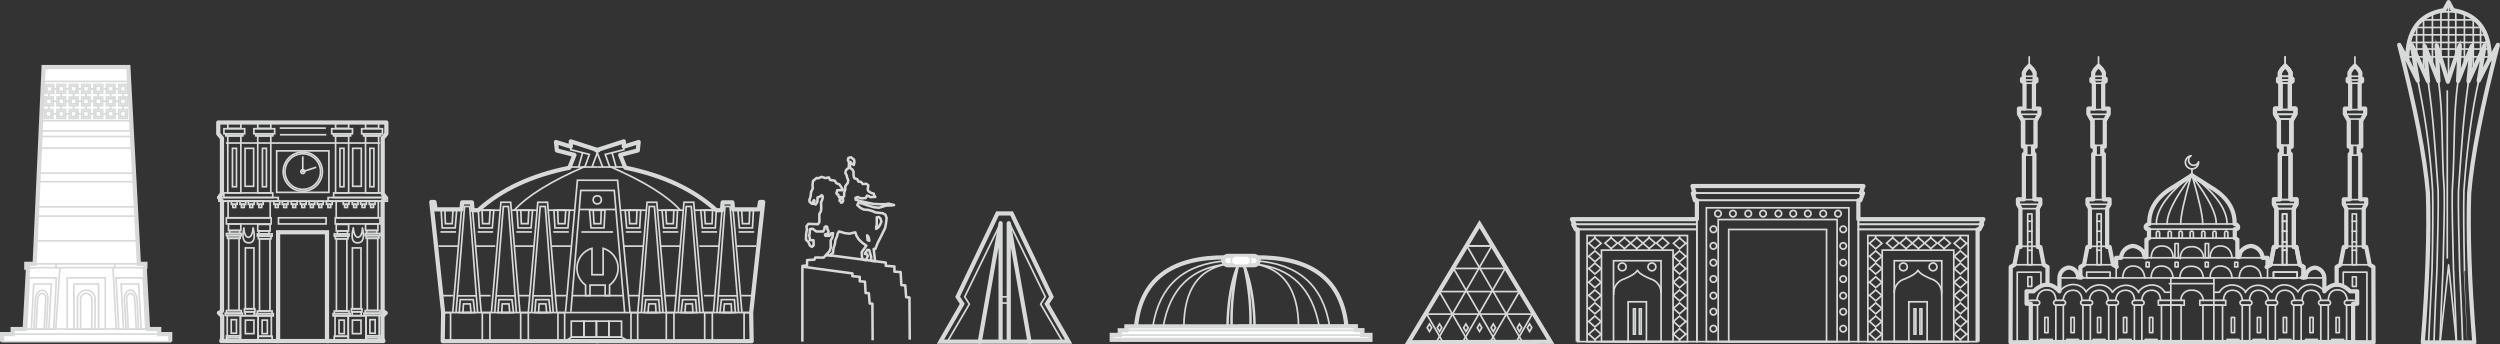 <svg xmlns="http://www.w3.org/2000/svg" viewBox="0 0 843.56 116.23"><rect x="0" y="0" width="843.56" height="116.23" fill="#333333" stroke="none"/><defs><style>.cls-1,.cls-12,.cls-13,.cls-2,.cls-3,.cls-4,.cls-5,.cls-6,.cls-7,.cls-8,.cls-9{fill:none;}.cls-1,.cls-10,.cls-11,.cls-12,.cls-13,.cls-14,.cls-2,.cls-3,.cls-4,.cls-5,.cls-6,.cls-7,.cls-8,.cls-9{stroke:#d8d9d9;}.cls-1,.cls-2,.cls-3,.cls-4{stroke-linecap:round;}.cls-1,.cls-12,.cls-2,.cls-3,.cls-4,.cls-9{stroke-linejoin:round;}.cls-1,.cls-14,.cls-4,.cls-6,.cls-8,.cls-9{stroke-width:1.42px;}.cls-1,.cls-10,.cls-12,.cls-13,.cls-3,.cls-5,.cls-6,.cls-9{fill-rule:evenodd;}.cls-10,.cls-11,.cls-2,.cls-3,.cls-5,.cls-7{stroke-width:0.57px;}.cls-10,.cls-11,.cls-13,.cls-14,.cls-5,.cls-6,.cls-7,.cls-8{stroke-miterlimit:22.93;}.cls-10,.cls-11,.cls-14{fill:#fff;}.cls-12,.cls-13{stroke-width:0.85px;}</style></defs><g id="Шар_2" data-name="Шар 2"><g id="buildings"><path class="cls-1" d="M794.61,22.18l1.17,1.22.65,1.1v2.1h.6v.82l-.83.47v8.75h1.87v1.81l-1.33,2.3v8.72h-.85V52h.52V67.24h2v1.65l-.83,1.45v13h.84l1.17,6,1.25.72.07,25.46-12.47-.11m0-19.34v-6l1.25-.72,1.16-6h.85v-13l-.84-1.45V67.24h2V52h.52V49.47h-.85V40.75l-1.32-2.3V36.64H793V27.89l-.83-.47V26.6h.6V24.5l.66-1.1,1.17-1.22"/><rect class="cls-2" x="791.65" y="70.41" width="5.9" height="12.71"/><polyline class="cls-3" points="790.66 96.59 790.66 91.83 798.66 91.83 798.66 115.42"/><line class="cls-2" x1="799.56" y1="89.34" x2="788.99" y2="89.34"/><rect class="cls-2" x="793.7" y="72.18" width="1.42" height="17.16"/><line class="cls-2" x1="795.12" y1="74.66" x2="793.7" y2="74.66"/><line class="cls-2" x1="795.12" y1="78.02" x2="793.7" y2="78.02"/><line class="cls-2" x1="795.12" y1="81.63" x2="793.7" y2="81.63"/><line class="cls-2" x1="795.12" y1="84.43" x2="793.7" y2="84.43"/><line class="cls-2" x1="798.47" y1="68.94" x2="790.52" y2="68.94"/><rect class="cls-2" x="792.77" y="52.36" width="3.43" height="15"/><rect class="cls-2" x="792.77" y="40.17" width="3.43" height="8.89"/><rect class="cls-2" x="792.77" y="28.06" width="3.43" height="8.92"/><line class="cls-2" x1="797.72" y1="38.57" x2="791.38" y2="38.57"/><line class="cls-2" x1="796.73" y1="26.99" x2="792.41" y2="26.99"/><line class="cls-2" x1="795.95" y1="25.75" x2="793.05" y2="25.75"/><line class="cls-2" x1="794.61" y1="22.18" x2="794.61" y2="19.2"/><rect class="cls-2" x="793.76" y="93.43" width="1.31" height="3.22"/><path class="cls-1" d="M739.58,59.14l6.3,4Q754.19,68,754,75.57c.77.2,1.17.56,1.2,1.06s-.5.78-1.13.71v3l.87.5v5.91h.55l.51-1.68A4.65,4.65,0,0,1,759.62,83a4.39,4.39,0,0,1,3.86,4h1.63v2.69m11.65,3.93H778a3.25,3.25,0,0,1,3.29-3.29,3.55,3.55,0,0,1,3,3.47V98.3q4.05-4.47,8.71,0h2.37v4.18H794v12.93"/><path class="cls-1" d="M739.58,59.14l-6.3,4Q725,68,725.21,75.57c-.77.2-1.18.56-1.21,1.06a.91.91,0,0,0,1.13.71v3l-.86.5v5.91h-.55l-.52-1.68A4.65,4.65,0,0,0,719.54,83a4.4,4.4,0,0,0-3.86,4h-1.63v2.69M702.4,93.59h-1.2a3.26,3.26,0,0,0-3.3-3.29,3.53,3.53,0,0,0-3,3.47V98.3q-4.05-4.47-8.71,0h-2.38v4.18h1.42v12.93"/><line class="cls-2" x1="763.48" y1="86.97" x2="715.84" y2="86.97"/><line class="cls-2" x1="784.31" y1="93.77" x2="694.86" y2="93.77"/><line class="cls-2" x1="747" y1="95.71" x2="731.99" y2="95.71"/><rect class="cls-2" x="732.49" y="93.77" width="14.52" height="21.65"/><line class="cls-2" x1="754.03" y1="80.35" x2="724.91" y2="80.35"/><line class="cls-2" x1="754.03" y1="77.34" x2="725.13" y2="77.34"/><line class="cls-2" x1="753.96" y1="75.57" x2="725.13" y2="75.57"/><rect class="cls-2" x="744.1" y="82.19" width="1.13" height="4.78"/><rect class="cls-2" x="733.87" y="82.19" width="1.13" height="4.78"/><path class="cls-3" d="M753.17,87c-.26-2.47-1.55-3.94-3.86-4s-3.52,1.58-3.58,4"/><path class="cls-3" d="M743.53,87a3.75,3.75,0,0,0-4.1-3.75c-2.38,0-3.72,1.58-3.79,4"/><path class="cls-3" d="M733.3,86.76C733,84.29,731.75,83,729.44,83s-3.51,1.58-3.58,4"/><path class="cls-3" d="M743.25,75.57q0-3.94-3.47-16,8.33,11.08,8,16"/><path class="cls-3" d="M739.86,59.31q11.63,9,11.61,16.26"/><path class="cls-3" d="M743.43,93.59c-.28-2.47-1.64-3.72-4.1-3.75s-3.73,1.57-3.8,4"/><rect class="cls-2" x="744.1" y="88.49" width="1.03" height="1.56"/><rect class="cls-2" x="733.92" y="88.49" width="1.03" height="1.56"/><rect class="cls-2" x="724.15" y="88.49" width="1.03" height="1.56"/><rect class="cls-2" x="754.05" y="88.49" width="1.03" height="1.56"/><line class="cls-2" x1="765.11" y1="89.66" x2="765.11" y2="93.77"/><line class="cls-2" x1="714.05" y1="89.66" x2="714.05" y2="93.77"/><path class="cls-3" d="M753.17,93.77c-.26-2.47-1.55-3.94-3.86-4s-3.52,1.58-3.58,4"/><path class="cls-3" d="M763,93.77c-.25-2.47-1.54-3.94-3.85-4s-3.52,1.58-3.58,4"/><path class="cls-3" d="M733.26,93.77c-.26-2.47-1.54-3.94-3.85-4s-3.52,1.58-3.58,4"/><path class="cls-3" d="M723.7,93.77c-.26-2.47-1.54-3.94-3.86-4s-3.51,1.58-3.57,4"/><rect class="cls-2" x="729.33" y="102.97" width="6.62" height="12.44"/><rect class="cls-2" x="743.32" y="102.97" width="6.62" height="12.44"/><rect class="cls-2" x="742.26" y="101.34" width="8.75" height="1.63"/><rect class="cls-2" x="728.27" y="101.34" width="8.75" height="1.63"/><rect class="cls-2" x="756.58" y="102.97" width="2.52" height="12.44"/><rect class="cls-2" x="755.82" y="101.34" width="4.04" height="1.63" rx="0.81"/><rect class="cls-2" x="765.24" y="102.97" width="2.52" height="12.44"/><rect class="cls-2" x="764.48" y="101.34" width="4.04" height="1.63" rx="0.81"/><rect class="cls-2" x="773.95" y="102.97" width="2.52" height="12.44"/><rect class="cls-2" x="773.19" y="101.34" width="4.04" height="1.63" rx="0.81"/><rect class="cls-2" x="783.09" y="102.97" width="2.52" height="12.44"/><rect class="cls-2" x="782.33" y="101.34" width="4.04" height="1.63" rx="0.81"/><path class="cls-3" d="M765.41,101.34c-.22-2.11-1.32-3.37-3.3-3.4s-3,1.35-3.07,3.4"/><path class="cls-3" d="M756.64,101.34c-.23-2.11-1.33-3.37-3.31-3.4s-3,1.36-3.07,3.4"/><path class="cls-3" d="M774.3,101.34c-.22-2.11-1.32-3.37-3.3-3.4s-3,1.36-3.07,3.4"/><path class="cls-3" d="M783.14,101.34c-.22-2.11-1.32-3.37-3.3-3.4s-3,1.36-3.07,3.4"/><path class="cls-3" d="M792,101.2c-.22-2.12-1.32-3.37-3.3-3.4s-3,1.35-3.07,3.4"/><rect class="cls-2" x="791.8" y="102.97" width="2.52" height="12.44"/><rect class="cls-2" x="791.04" y="101.34" width="4.04" height="1.63" rx="0.81"/><rect class="cls-2" x="770.45" y="107.11" width="1.1" height="5.13"/><rect class="cls-2" x="761.68" y="107.11" width="1.1" height="5.13"/><rect class="cls-2" x="752.9" y="107.11" width="1.1" height="5.13"/><rect class="cls-2" x="779.41" y="107.11" width="1.1" height="5.13"/><rect class="cls-2" x="788.24" y="107.11" width="1.1" height="5.13"/><rect class="cls-2" x="777.96" y="114.53" width="4" height="0.89"/><rect class="cls-2" x="768.99" y="114.53" width="4" height="0.89"/><rect class="cls-2" x="760.23" y="114.53" width="4" height="0.89"/><rect class="cls-2" x="751.45" y="114.53" width="4" height="0.89"/><rect class="cls-2" x="786.79" y="114.53" width="4" height="0.89"/><line class="cls-4" x1="788.41" y1="115.41" x2="690.91" y2="115.41"/><path class="cls-3" d="M784.31,98.3c-2.4-3.09-7-3.11-8.91.14"/><path class="cls-3" d="M775.4,98.44c-2.39-3.09-6.95-3.12-8.9.13"/><path class="cls-3" d="M766.5,98.57c-2.39-3.09-7-3.11-8.9.14"/><path class="cls-3" d="M757.75,98.47c-2.39-3.09-7-3.11-8.9.14H747"/><path class="cls-3" d="M743.43,101.34a3.59,3.59,0,0,0-3.9-3.4,3.3,3.3,0,0,0-3.61,3.4"/><path class="cls-3" d="M747.78,80.35v-1.8a.54.54,0,0,0-.55-.54h0a.54.54,0,0,0-.54.54v1.8"/><path class="cls-3" d="M751.75,80.35v-1.8a.55.55,0,0,0-.55-.54h0a.55.55,0,0,0-.55.54v1.8"/><path class="cls-3" d="M744,80.35v-1.8a.54.54,0,0,0-.54-.54h0a.54.54,0,0,0-.55.54v1.8"/><path class="cls-3" d="M740.1,80.35v-1.8a.55.55,0,0,0-.55-.54h0a.55.55,0,0,0-.55.54v1.8"/><path class="cls-3" d="M736.35,80.35v-1.8a.55.55,0,0,0-.55-.54h0a.54.54,0,0,0-.55.54v1.8"/><path class="cls-3" d="M732.66,80.35v-1.8a.54.54,0,0,0-.55-.54h0a.54.54,0,0,0-.54.54v1.8"/><path class="cls-3" d="M728.7,80.35v-1.8a.55.55,0,0,0-.55-.54h0a.55.55,0,0,0-.55.54v1.8"/><rect class="cls-2" x="720.19" y="102.97" width="2.52" height="12.44"/><rect class="cls-2" x="719.44" y="101.34" width="4.04" height="1.63" rx="0.81"/><rect class="cls-2" x="711.53" y="102.97" width="2.52" height="12.44"/><rect class="cls-2" x="710.78" y="101.34" width="4.04" height="1.63" rx="0.81"/><rect class="cls-2" x="702.82" y="102.97" width="2.52" height="12.44"/><rect class="cls-2" x="702.06" y="101.34" width="4.04" height="1.63" rx="0.81"/><rect class="cls-2" x="693.69" y="102.97" width="2.52" height="12.44"/><rect class="cls-2" x="692.93" y="101.34" width="4.04" height="1.63" rx="0.81"/><path class="cls-3" d="M713.88,101.34c.22-2.11,1.33-3.37,3.31-3.4s3,1.35,3.06,3.4"/><path class="cls-3" d="M722.66,101.34c.22-2.11,1.32-3.37,3.31-3.4s3,1.36,3.06,3.4"/><path class="cls-3" d="M705,101.34c.22-2.11,1.32-3.37,3.31-3.4s3,1.36,3.06,3.4"/><path class="cls-3" d="M696.15,101.34c.22-2.11,1.33-3.37,3.31-3.4s3,1.36,3.06,3.4"/><path class="cls-3" d="M687.32,101.2c.22-2.12,1.32-3.37,3.31-3.4s3,1.35,3.06,3.4"/><rect class="cls-2" x="684.98" y="102.97" width="2.52" height="12.44"/><rect class="cls-2" x="684.22" y="101.34" width="4.04" height="1.63" rx="0.81"/><rect class="cls-2" x="707.75" y="107.11" width="1.1" height="5.13"/><rect class="cls-2" x="716.52" y="107.11" width="1.1" height="5.13"/><rect class="cls-2" x="725.3" y="107.11" width="1.1" height="5.13"/><rect class="cls-2" x="698.79" y="107.11" width="1.1" height="5.13"/><rect class="cls-2" x="689.96" y="107.11" width="1.1" height="5.13"/><rect class="cls-2" x="697.34" y="114.53" width="4" height="0.89"/><rect class="cls-2" x="706.3" y="114.53" width="4" height="0.89"/><rect class="cls-2" x="715.07" y="114.53" width="4" height="0.89"/><rect class="cls-2" x="723.84" y="114.53" width="4" height="0.89"/><rect class="cls-2" x="688.5" y="114.53" width="4" height="0.89"/><path class="cls-3" d="M695,98.3c2.39-3.09,7-3.11,8.9.14"/><path class="cls-3" d="M703.89,98.44c2.39-3.09,7-3.12,8.9.13"/><path class="cls-3" d="M712.79,98.57c2.39-3.09,7-3.11,8.9.14"/><path class="cls-3" d="M721.54,98.47c2.39-3.09,7-3.11,8.91.14h1.84"/><path class="cls-3" d="M735.81,75.57q0-3.94,3.47-16-8.31,11.08-8,16"/><path class="cls-3" d="M739.21,59.31q-11.64,9-11.61,16.26"/><path class="cls-3" d="M739.33,52.56a2.22,2.22,0,1,0,2.52,2.2v-.14a1.74,1.74,0,0,1-3.38-.55A1.76,1.76,0,0,1,739.33,52.56Z"/><line class="cls-2" x1="739.64" y1="56.97" x2="739.58" y2="59.14"/><path class="cls-1" d="M771.07,22.18l1.17,1.22.66,1.1v2.1h.59v.82l-.83.47v8.75h1.87v1.81l-1.32,2.3v8.72h-.85V52h.52V67.24h2v1.65L774,70.34v13h.85l1.16,6,1.25.72v3.53m-12.4-3.53,1.25-.72,1.16-6h.85v-13l-.83-1.45V67.24h2V52h.53V49.47h-.85V40.75l-1.33-2.3V36.64h1.87V27.89l-.83-.47V26.6h.6V24.5l.65-1.1,1.17-1.22"/><rect class="cls-2" x="768.11" y="70.41" width="5.9" height="12.71"/><rect class="cls-2" x="767.12" y="91.82" width="8" height="1.94"/><line class="cls-2" x1="776.02" y1="89.34" x2="765.46" y2="89.34"/><rect class="cls-2" x="770.17" y="72.18" width="1.42" height="17.16"/><line class="cls-2" x1="771.58" y1="74.66" x2="770.17" y2="74.66"/><line class="cls-2" x1="771.58" y1="78.02" x2="770.17" y2="78.02"/><line class="cls-2" x1="771.58" y1="81.63" x2="770.17" y2="81.63"/><line class="cls-2" x1="771.58" y1="84.43" x2="770.17" y2="84.43"/><line class="cls-2" x1="774.93" y1="68.94" x2="766.98" y2="68.94"/><rect class="cls-2" x="769.23" y="52.36" width="3.43" height="15"/><rect class="cls-2" x="769.23" y="40.17" width="3.43" height="8.89"/><rect class="cls-2" x="769.23" y="28.06" width="3.43" height="8.92"/><line class="cls-2" x1="774.19" y1="38.57" x2="767.85" y2="38.57"/><line class="cls-2" x1="773.2" y1="26.99" x2="768.88" y2="26.99"/><line class="cls-2" x1="772.42" y1="25.75" x2="769.51" y2="25.75"/><line class="cls-2" x1="771.07" y1="22.18" x2="771.07" y2="19.2"/><path class="cls-1" d="M771.07,22.18l1.17,1.22.66,1.1v2.1h.59v.82l-.83.47v8.75h1.87v1.81l-1.32,2.3v8.72h-.85V52h.52V67.24h2v1.65L774,70.34v13h.85l1.16,6,1.25.72v3.53m-12.4-3.53,1.25-.72,1.16-6h.85v-13l-.83-1.45V67.24h2V52h.53V49.47h-.85V40.75l-1.33-2.3V36.64h1.87V27.89l-.83-.47V26.6h.6V24.5l.65-1.1,1.17-1.22"/><rect class="cls-2" x="768.11" y="70.41" width="5.9" height="12.71"/><rect class="cls-2" x="767.12" y="91.82" width="8" height="1.94"/><line class="cls-2" x1="776.02" y1="89.34" x2="765.46" y2="89.34"/><rect class="cls-2" x="770.17" y="72.18" width="1.42" height="17.16"/><line class="cls-2" x1="771.58" y1="74.66" x2="770.17" y2="74.66"/><line class="cls-2" x1="771.58" y1="78.02" x2="770.17" y2="78.02"/><line class="cls-2" x1="771.58" y1="81.63" x2="770.17" y2="81.63"/><line class="cls-2" x1="771.58" y1="84.43" x2="770.17" y2="84.43"/><line class="cls-2" x1="774.93" y1="68.94" x2="766.98" y2="68.94"/><rect class="cls-2" x="769.23" y="52.36" width="3.43" height="15"/><rect class="cls-2" x="769.23" y="40.17" width="3.43" height="8.89"/><rect class="cls-2" x="769.23" y="28.06" width="3.43" height="8.92"/><line class="cls-2" x1="774.19" y1="38.57" x2="767.85" y2="38.57"/><line class="cls-2" x1="773.2" y1="26.99" x2="768.88" y2="26.99"/><line class="cls-2" x1="772.42" y1="25.75" x2="769.51" y2="25.75"/><line class="cls-2" x1="771.07" y1="22.18" x2="771.07" y2="19.2"/><path class="cls-1" d="M708.09,22.18l-1.15,1.22-.65,1.1v2.1h-.59v.82l.82.47v8.75h-1.84v1.81l1.31,2.3v8.72h.84V52h-.52V67.24h-1.94v1.65l.82,1.45v13h-.84l-1.14,6-1.24.72v3.53m12.25-3.53L713,89.34l-1.15-6H711v-13l.82-1.45V67.24h-1.94V52h-.52V49.47h.84V40.75l1.31-2.3V36.64h-1.84V27.89l.82-.47V26.6h-.59V24.5l-.65-1.1-1.16-1.22"/><rect class="cls-2" x="705.19" y="70.41" width="5.82" height="12.71"/><rect class="cls-2" x="704.09" y="91.82" width="7.9" height="1.94"/><line class="cls-2" x1="703.21" y1="89.34" x2="713.64" y2="89.34"/><rect class="cls-2" x="707.59" y="72.18" width="1.4" height="17.16"/><line class="cls-2" x1="707.59" y1="74.66" x2="708.99" y2="74.66"/><line class="cls-2" x1="707.59" y1="78.02" x2="708.99" y2="78.02"/><line class="cls-2" x1="707.59" y1="81.63" x2="708.99" y2="81.63"/><line class="cls-2" x1="707.59" y1="84.43" x2="708.99" y2="84.43"/><line class="cls-2" x1="704.28" y1="68.94" x2="712.13" y2="68.94"/><rect class="cls-2" x="706.52" y="52.36" width="3.39" height="15"/><rect class="cls-2" x="706.52" y="40.17" width="3.39" height="8.89"/><rect class="cls-2" x="706.52" y="28.06" width="3.39" height="8.92"/><line class="cls-2" x1="705.02" y1="38.57" x2="711.28" y2="38.57"/><line class="cls-2" x1="706" y1="26.99" x2="710.26" y2="26.99"/><line class="cls-2" x1="706.77" y1="25.75" x2="709.63" y2="25.75"/><line class="cls-2" x1="708.09" y1="22.18" x2="708.09" y2="19.2"/><path class="cls-1" d="M684.71,22.18l-1.17,1.22-.65,1.1v2.1h-.6v.82l.83.47v8.75h-1.87v1.81l1.33,2.3v8.72h.85V52h-.53V67.24h-2v1.65l.83,1.45v13h-.85l-1.16,6-1.25.72-.07,25.46,12.47-.11m0-19.34v-6l-1.25-.72-1.16-6h-.85v-13l.84-1.45V67.24h-2V52H686V49.47h.85V40.75l1.32-2.3V36.64H686.3V27.89l.83-.47V26.6h-.59V24.5l-.66-1.1-1.17-1.22"/><rect class="cls-2" x="681.77" y="70.41" width="5.9" height="12.71"/><polyline class="cls-3" points="688.66 96.59 688.66 91.83 680.66 91.83 680.66 115.42"/><line class="cls-2" x1="679.76" y1="89.34" x2="690.32" y2="89.34"/><rect class="cls-2" x="684.2" y="72.18" width="1.42" height="17.16"/><line class="cls-2" x1="684.2" y1="74.66" x2="685.62" y2="74.66"/><line class="cls-2" x1="684.2" y1="78.02" x2="685.62" y2="78.02"/><line class="cls-2" x1="684.2" y1="81.63" x2="685.62" y2="81.63"/><line class="cls-2" x1="684.2" y1="84.43" x2="685.62" y2="84.43"/><line class="cls-2" x1="680.85" y1="68.94" x2="688.8" y2="68.94"/><rect class="cls-2" x="683.12" y="52.36" width="3.43" height="15"/><rect class="cls-2" x="683.12" y="40.17" width="3.43" height="8.89"/><rect class="cls-2" x="683.12" y="28.06" width="3.43" height="8.92"/><line class="cls-2" x1="681.6" y1="38.57" x2="687.93" y2="38.57"/><line class="cls-2" x1="682.59" y1="26.99" x2="686.91" y2="26.99"/><line class="cls-2" x1="683.37" y1="25.75" x2="686.27" y2="25.75"/><line class="cls-2" x1="684.71" y1="22.18" x2="684.71" y2="19.2"/><rect class="cls-2" x="684.25" y="93.43" width="1.31" height="3.22"/><polygon class="cls-5" points="503.67 82.96 499.23 75.62 494.79 83 503.67 82.96"/><polygon class="cls-6" points="523.23 115.34 475.24 115.48 499.23 75.62 523.23 115.34"/><line class="cls-7" x1="481.41" y1="105.99" x2="486.7" y2="115.15"/><line class="cls-7" x1="485.41" y1="97.92" x2="495.66" y2="115.68"/><line class="cls-7" x1="490.35" y1="90.37" x2="505.03" y2="115.8"/><line class="cls-7" x1="494.89" y1="82.83" x2="513.83" y2="115.63"/><line class="cls-7" x1="517.24" y1="105.6" x2="511.72" y2="115.16"/><line class="cls-7" x1="512.92" y1="97.94" x2="502.67" y2="115.7"/><line class="cls-7" x1="507.98" y1="90.39" x2="493.3" y2="115.82"/><line class="cls-7" x1="503.44" y1="82.86" x2="484.5" y2="115.65"/><line class="cls-7" x1="495.07" y1="82.96" x2="503.78" y2="82.96"/><line class="cls-7" x1="490.55" y1="90.58" x2="507.64" y2="90.58"/><line class="cls-7" x1="485.89" y1="98.38" x2="512.71" y2="98.38"/><polygon class="cls-5" points="511.94 110.58 512.7 109.3 513.47 110.58 512.7 111.86 511.94 110.58"/><polygon class="cls-5" points="515.35 110.58 516.11 109.3 516.87 110.58 516.11 111.86 515.35 110.58"/><polygon class="cls-5" points="498.47 110.58 499.23 109.3 500 110.58 499.23 111.86 498.47 110.58"/><polygon class="cls-5" points="503.11 110.58 503.87 109.3 504.63 110.58 503.87 111.86 503.11 110.58"/><polygon class="cls-5" points="493.86 110.58 494.62 109.3 495.39 110.58 494.62 111.86 493.86 110.58"/><polygon class="cls-5" points="481.56 110.58 482.32 109.3 483.08 110.58 482.32 111.86 481.56 110.58"/><polygon class="cls-5" points="484.96 110.58 485.73 109.3 486.49 110.58 485.73 111.86 484.96 110.58"/><line class="cls-7" x1="481.41" y1="105.99" x2="517.61" y2="105.99"/><path class="cls-5" d="M827.66,3.43q13.35,3,12.27,16.71l-3.55,7.06,2-11.93L832.93,27.4l1.13-11.87-4.65,11.81.6-12-4,12.21-3.78-12.21.59,12-4.64-11.81,1.13,11.87-5.44-12.13,2,11.93-3.55-7.06Q811.57,6.7,824.74,3.43L826.2.71Z"/><path class="cls-5" d="M815.82,27.2a251.9,251.9,0,0,1,5,37.15q.21,9-.19,26.86l-1.17,24.31"/><path class="cls-5" d="M819.24,27.07c1.81,12.25,2.4,22.53,3.45,37.28.13,6-.13,14.53-.4,26.43-.78,16.21-1,24.74-1,24.74"/><path class="cls-5" d="M822.74,27c1.81,12.26.94,22.4,2,37.15.13,6-.13,14.53-.4,26.43-.78,16.21-1,24.74-1,24.74"/><path class="cls-5" d="M836.38,27.2q-3.42,15-5,37.15-.2,9,.2,26.86,1.17,24.32,1.16,24.31"/><path class="cls-5" d="M833,27.07c-1.81,12.25-2.41,22.53-3.45,37.28-.14,6,.13,14.53.4,26.43.77,16.21,1,24.74,1,24.74"/><path class="cls-5" d="M829.46,27c-1.81,12.26-1,22.4-2,37.15-.14,6,.13,14.53.4,26.43.77,16.21,1,24.74,1,24.74"/><line class="cls-7" x1="825.77" y1="30.48" x2="825.77" y2="87.26"/><polygon class="cls-3" points="823.37 115.33 828.83 115.33 826.23 89.38 823.37 115.33"/><path class="cls-5" d="M822.55,4h7.66m9.92,15.19h-2.28m-24.39-7.44h25.77m-26.36,2.58h27m.21,2.22h-27.6m24,2.64h-2.76m-1.14,0h-2.72m-1.22,0h-5.14m-1.17,0h-2.71m-1.19,0h-2.77m-1.18,0h-2.26M815,9.27h22.3M817.1,6.71h18.42"/><path class="cls-5" d="M837,9.09v9.39M826.2.71V27.54M823.64,3.59V19.84M820.76,4.75V21.86m-3-15.42v17.3M815.42,9.06v9.72M828.64,3.63V19.87m2.91-15.09V21.9m3-15.43V23.78"/><polyline class="cls-1" points="839.93 20.14 836.38 27.2 838.37 15.27 832.93 27.4 834.06 15.53 829.41 27.34 830.01 15.33 825.97 27.54 822.19 15.33 822.78 27.34 818.14 15.53 819.27 27.4 813.83 15.27 815.82 27.2 812.27 20.14"/><path class="cls-1" d="M826.2.71l1.46,2.72q12.54,2,12.47,16.71s.9-1.68,2.72-5q-8.18,31.67-9.69,50-.69,19.65,1.73,50.41H817.51q2.41-30.75,1.72-50.41-1.51-18.34-9.68-50l2.72,5Q812.2,5.4,824.74,3.43Z"/><polygon class="cls-6" points="341.35 72.02 336.57 72.02 323.13 100.14 324.69 102.53 317.33 115.28 337.14 115.28 360.59 115.28 353.23 102.53 354.79 100.14 341.35 72.02"/><polyline class="cls-5" points="319.66 115.28 327.08 102.62 325.52 100.14 337.62 75.32"/><polyline class="cls-5" points="358.57 115.28 351.14 102.62 352.71 100.14 340.61 75.32"/><polyline class="cls-1" points="337.62 114.8 337.62 75.32 330.61 115.28"/><polyline class="cls-1" points="340.37 114.8 340.37 75.32 347.38 115.28"/><rect class="cls-7" x="337.62" y="100.16" width="2.75" height="2.1"/><rect class="cls-8" x="93.84" y="78.37" width="16.49" height="36.71"/><polyline class="cls-1" points="93.84 115.08 74.66 115.08 74.97 114.14 74.97 106.68 73.86 105.58 74.91 104.97 74.91 67.89 73.9 66.65 74.89 65.3 74.89 46.63 73.64 45.13 73.64 41.34 101.13 41.34 130.37 41.34 130.37 45.13 129.13 46.63 129.13 65.3 130.12 66.65 129.11 67.89 129.11 104.97 130.15 105.58 129.05 106.68 129.05 114.14 129.36 115.08 110.18 115.08"/><line class="cls-7" x1="74.91" y1="67.89" x2="129.11" y2="67.89"/><line class="cls-7" x1="76.24" y1="48.26" x2="128.25" y2="48.26"/><rect class="cls-7" x="93.35" y="50.91" width="17.63" height="14"/><line class="cls-7" x1="94.44" y1="45.46" x2="110.1" y2="45.46"/><line class="cls-7" x1="94.38" y1="43.23" x2="109.94" y2="43.23"/><rect class="cls-7" x="86.97" y="41.34" width="4.41" height="1.99"/><rect class="cls-7" x="85.67" y="43.44" width="7" height="1.71"/><rect class="cls-7" x="86.29" y="45.15" width="5.76" height="0.7"/><rect class="cls-7" x="86.97" y="45.85" width="4.41" height="19.24"/><rect class="cls-7" x="73.9" y="66.65" width="19.99" height="1.24"/><rect class="cls-7" x="75.53" y="65.09" width="16.49" height="1.56"/><rect class="cls-7" x="88.55" y="50.05" width="1.35" height="12.96"/><rect class="cls-7" x="82.69" y="50.05" width="2.9" height="12.81"/><rect class="cls-7" x="76.86" y="41.34" width="4.41" height="1.99"/><rect class="cls-7" x="75.56" y="43.44" width="7" height="1.71"/><rect class="cls-7" x="76.18" y="45.15" width="5.76" height="0.7"/><rect class="cls-7" x="76.86" y="45.85" width="4.41" height="19.24"/><rect class="cls-7" x="78.44" y="50.05" width="1.35" height="12.96"/><rect class="cls-7" x="92.42" y="67.89" width="1.94" height="1.06"/><rect class="cls-7" x="92.9" y="68.95" width="0.97" height="1.06"/><rect class="cls-7" x="95.24" y="67.89" width="1.94" height="1.06"/><rect class="cls-7" x="95.73" y="68.95" width="0.97" height="1.06"/><rect class="cls-7" x="98.3" y="67.89" width="1.94" height="1.06"/><rect class="cls-7" x="98.79" y="68.95" width="0.97" height="1.06"/><rect class="cls-7" x="101.36" y="67.89" width="1.94" height="1.06"/><rect class="cls-7" x="101.85" y="68.95" width="0.97" height="1.06"/><rect class="cls-7" x="104.27" y="67.89" width="1.94" height="1.06"/><rect class="cls-7" x="104.75" y="68.95" width="0.97" height="1.06"/><rect class="cls-7" x="107.09" y="67.89" width="1.94" height="1.06"/><rect class="cls-7" x="107.58" y="68.95" width="0.97" height="1.06"/><rect class="cls-7" x="110.15" y="67.89" width="1.94" height="1.06"/><rect class="cls-7" x="110.64" y="68.95" width="0.97" height="1.06"/><rect class="cls-7" x="78.07" y="67.89" width="1.94" height="1.06"/><rect class="cls-7" x="78.56" y="68.95" width="0.97" height="1.06"/><rect class="cls-7" x="80.98" y="67.89" width="1.94" height="1.06"/><rect class="cls-7" x="81.46" y="68.95" width="0.97" height="1.06"/><rect class="cls-7" x="83.8" y="67.89" width="1.94" height="1.06"/><rect class="cls-7" x="84.29" y="68.95" width="0.97" height="1.06"/><rect class="cls-7" x="86.86" y="67.89" width="1.94" height="1.06"/><rect class="cls-7" x="87.35" y="68.95" width="0.97" height="1.06"/><circle class="cls-7" cx="102.16" cy="57.91" r="6.61" transform="translate(43.85 159.84) rotate(-89.77)"/><path class="cls-5" d="M102.16,63.89a6,6,0,1,0-6-6A6,6,0,0,0,102.16,63.89Z"/><path class="cls-5" d="M102.16,58.55a.65.65,0,1,0-.64-.64A.65.65,0,0,0,102.16,58.55Z"/><polyline class="cls-5" points="102.16 52.74 102.16 57.91 106.7 56.43"/><rect class="cls-7" x="93.97" y="73.49" width="16.07" height="2.07"/><rect class="cls-7" x="82.79" y="83.65" width="2.9" height="20.53"/><rect class="cls-7" x="82.79" y="108.02" width="2.9" height="4.56"/><rect class="cls-7" x="76.78" y="113.99" width="4.2" height="1.09"/><rect class="cls-7" x="81.13" y="106.57" width="5.97" height="8.51"/><rect class="cls-7" x="86.42" y="105.84" width="5.81" height="0.73"/><rect class="cls-7" x="87.1" y="106.57" width="4.46" height="6.9"/><rect class="cls-7" x="87.1" y="113.47" width="4.72" height="1.61"/><rect class="cls-7" x="88.45" y="108.02" width="1.76" height="4.56"/><rect class="cls-7" x="86.84" y="104.94" width="4.98" height="0.91"/><rect class="cls-7" x="87.57" y="80.57" width="3.52" height="24.37"/><rect class="cls-7" x="86.84" y="78.93" width="4.98" height="0.73"/><rect class="cls-7" x="87.19" y="79.66" width="4.26" height="0.91"/><rect class="cls-7" x="76.39" y="73.49" width="15.09" height="2.07"/><rect class="cls-7" x="76.96" y="67.89" width="14.21" height="5.6"/><rect class="cls-7" x="86.97" y="75.72" width="4.17" height="2.2"/><rect class="cls-7" x="87.35" y="77.92" width="3.4" height="1.01"/><path class="cls-3" d="M84.05,81.94q2.57-.06,1.35-5.06c-.3,4.64-3.1,3.86-3.09.06C81.54,80.29,82.12,82,84.05,81.94Z"/><rect class="cls-7" x="82.47" y="104.19" width="3.55" height="1.02"/><rect class="cls-7" x="82.72" y="105.2" width="3.04" height="1.27"/><rect class="cls-7" x="76" y="105.69" width="5.8" height="0.73"/><rect class="cls-7" x="76.67" y="106.42" width="4.46" height="6.9"/><rect class="cls-7" x="76.41" y="113.31" width="4.72" height="1.61"/><rect class="cls-7" x="78.02" y="107.87" width="1.76" height="4.56"/><rect class="cls-7" x="76.41" y="104.78" width="4.98" height="0.91"/><rect class="cls-7" x="77.14" y="80.41" width="3.52" height="24.37"/><rect class="cls-7" x="76.41" y="78.78" width="4.98" height="0.73"/><rect class="cls-7" x="76.77" y="79.5" width="4.27" height="0.91"/><rect class="cls-7" x="77.09" y="75.56" width="4.17" height="2.2"/><rect class="cls-7" x="77.48" y="77.77" width="3.4" height="1.01"/><rect class="cls-7" x="113.23" y="41.34" width="4.41" height="1.99"/><rect class="cls-7" x="111.93" y="43.44" width="7" height="1.71"/><rect class="cls-7" x="112.55" y="45.15" width="5.76" height="0.7"/><rect class="cls-7" x="113.23" y="45.85" width="4.41" height="19.24"/><rect class="cls-7" x="110.71" y="66.65" width="19.99" height="1.24"/><rect class="cls-7" x="112.58" y="65.09" width="16.49" height="1.56"/><rect class="cls-7" x="114.71" y="50.05" width="1.35" height="12.96"/><rect class="cls-7" x="119.01" y="50.05" width="2.9" height="12.81"/><rect class="cls-7" x="123.34" y="41.34" width="4.41" height="1.99"/><rect class="cls-7" x="122.04" y="43.44" width="7" height="1.71"/><rect class="cls-7" x="122.67" y="45.15" width="5.76" height="0.7"/><rect class="cls-7" x="123.34" y="45.85" width="4.41" height="19.24"/><rect class="cls-7" x="124.82" y="50.05" width="1.35" height="12.96"/><rect class="cls-7" x="124.59" y="67.89" width="1.94" height="1.06"/><rect class="cls-7" x="125.07" y="68.95" width="0.97" height="1.06"/><rect class="cls-7" x="121.68" y="67.89" width="1.94" height="1.06"/><rect class="cls-7" x="122.17" y="68.95" width="0.97" height="1.06"/><rect class="cls-7" x="118.86" y="67.89" width="1.94" height="1.06"/><rect class="cls-7" x="119.34" y="68.95" width="0.97" height="1.06"/><rect class="cls-7" x="115.8" y="67.89" width="1.94" height="1.06"/><rect class="cls-7" x="116.28" y="68.95" width="0.97" height="1.06"/><rect class="cls-7" x="118.91" y="83.65" width="2.9" height="20.53"/><rect class="cls-7" x="118.91" y="108.02" width="2.9" height="4.56"/><rect class="cls-7" x="123.63" y="113.99" width="4.2" height="1.09"/><rect class="cls-7" x="117.51" y="106.57" width="5.97" height="8.51"/><rect class="cls-7" x="112.38" y="105.84" width="5.81" height="0.73"/><rect class="cls-7" x="113.05" y="106.57" width="4.46" height="6.9"/><rect class="cls-7" x="112.79" y="113.47" width="4.72" height="1.61"/><rect class="cls-7" x="114.4" y="108.02" width="1.76" height="4.56"/><rect class="cls-7" x="112.79" y="104.94" width="4.98" height="0.91"/><rect class="cls-7" x="113.52" y="80.57" width="3.52" height="24.37"/><rect class="cls-7" x="112.79" y="78.93" width="4.98" height="0.73"/><rect class="cls-7" x="113.15" y="79.66" width="4.26" height="0.91"/><rect class="cls-7" x="113.13" y="73.49" width="15.09" height="2.07"/><rect class="cls-7" x="113.44" y="67.89" width="14.21" height="5.6"/><rect class="cls-7" x="113.46" y="75.72" width="4.17" height="2.2"/><rect class="cls-7" x="113.85" y="77.92" width="3.4" height="1.01"/><path class="cls-3" d="M120.56,81.94q-2.57-.06-1.35-5.06c.3,4.64,3.09,3.86,3.08.06C123.07,80.29,122.49,82,120.56,81.94Z"/><rect class="cls-7" x="118.58" y="104.19" width="3.55" height="1.02"/><rect class="cls-7" x="118.84" y="105.2" width="3.04" height="1.27"/><rect class="cls-7" x="122.8" y="105.69" width="5.8" height="0.73"/><rect class="cls-7" x="123.48" y="106.42" width="4.46" height="6.9"/><rect class="cls-7" x="123.48" y="113.31" width="4.72" height="1.61"/><rect class="cls-7" x="124.82" y="107.87" width="1.76" height="4.56"/><rect class="cls-7" x="123.22" y="104.78" width="4.98" height="0.91"/><rect class="cls-7" x="123.94" y="80.41" width="3.52" height="24.37"/><rect class="cls-7" x="123.22" y="78.78" width="4.98" height="0.73"/><rect class="cls-7" x="123.57" y="79.5" width="4.26" height="0.91"/><rect class="cls-7" x="123.34" y="75.56" width="4.17" height="2.2"/><rect class="cls-7" x="123.73" y="77.77" width="3.4" height="1.01"/><polyline class="cls-5" points="190.82 105.21 194.83 60.81 208.38 60.81 212.57 105.3"/><line class="cls-7" x1="149.27" y1="105.47" x2="253.49" y2="105.47"/><polyline class="cls-5" points="192.63 105.21 195.97 64.27 207.27 64.27 210.76 105.3"/><line class="cls-7" x1="195.45" y1="70.69" x2="207.87" y2="70.69"/><line class="cls-7" x1="196.17" y1="78.28" x2="206.87" y2="78.28"/><line class="cls-7" x1="193.07" y1="99.76" x2="210.42" y2="99.76"/><polygon class="cls-5" points="210.95 70.93 216.18 70.93 215.84 76.9 211.45 76.9 210.95 70.93"/><polygon class="cls-5" points="212.21 70.93 214.92 70.93 214.75 75.47 212.47 75.47 212.21 70.93"/><path class="cls-5" d="M209.39,70.93h8.78m3.69,0h8.7m3.65,0H242"/><polyline class="cls-5" points="224.83 105.47 221.63 68.25 218.34 68.25 215.2 105.47"/><polyline class="cls-5" points="223.71 105.47 220.81 69.68 219.1 69.68 216.41 105.47"/><line class="cls-7" x1="216.84" y1="99.82" x2="223.29" y2="99.82"/><polygon class="cls-5" points="217.39 105.47 222.62 105.47 222.28 101.11 217.89 101.11 217.39 105.47"/><polygon class="cls-5" points="218.65 105.47 221.36 105.47 221.19 102.55 218.91 102.55 218.65 105.47"/><line class="cls-7" x1="211.17" y1="78.26" x2="216.43" y2="78.26"/><line class="cls-7" x1="210.48" y1="83.05" x2="217.09" y2="83.05"/><line class="cls-7" x1="212.04" y1="99.76" x2="215.69" y2="99.76"/><circle class="cls-7" cx="201.53" cy="67.43" r="1.38"/><polygon class="cls-5" points="223.39 70.93 228.63 70.93 228.29 76.9 223.9 76.9 223.39 70.93"/><polygon class="cls-5" points="224.65 70.93 227.37 70.93 227.19 75.47 224.91 75.47 224.65 70.93"/><polyline class="cls-5" points="237.27 105.47 234.08 68.25 230.79 68.25 227.64 105.47"/><polyline class="cls-5" points="236.15 105.47 233.25 69.68 231.55 69.68 228.85 105.47"/><line class="cls-7" x1="229.28" y1="99.82" x2="235.73" y2="99.82"/><polygon class="cls-5" points="229.83 105.47 235.07 105.47 234.73 101.11 230.34 101.11 229.83 105.47"/><polygon class="cls-5" points="231.09 105.47 233.81 105.47 233.63 102.55 231.35 102.55 231.09 105.47"/><line class="cls-7" x1="223.61" y1="78.26" x2="228.87" y2="78.26"/><line class="cls-7" x1="222.92" y1="83.05" x2="229.53" y2="83.05"/><line class="cls-7" x1="224.48" y1="99.76" x2="228.13" y2="99.76"/><polygon class="cls-5" points="236.47 70.93 241.7 70.93 241.36 76.9 236.97 76.9 236.47 70.93"/><polygon class="cls-5" points="237.72 70.93 240.44 70.93 240.27 75.47 237.99 75.47 237.72 70.93"/><polyline class="cls-5" points="250.35 105.47 247.15 68.25 243.86 68.25 240.72 105.47"/><polyline class="cls-5" points="249.22 105.47 246.33 69.68 244.62 69.68 241.93 105.47"/><line class="cls-7" x1="242.35" y1="99.82" x2="248.81" y2="99.82"/><polygon class="cls-5" points="242.91 105.47 248.14 105.47 247.8 101.11 243.41 101.11 242.91 105.47"/><polygon class="cls-5" points="244.16 105.47 246.88 105.47 246.71 102.55 244.43 102.55 244.16 105.47"/><line class="cls-7" x1="236.69" y1="78.26" x2="241.95" y2="78.26"/><line class="cls-7" x1="235.99" y1="83.05" x2="242.61" y2="83.05"/><line class="cls-7" x1="237.56" y1="99.76" x2="241.21" y2="99.76"/><polygon class="cls-5" points="249 70.93 254.23 70.93 253.9 76.9 249.5 76.9 249 70.93"/><polygon class="cls-5" points="250.26 70.93 252.97 70.93 252.8 75.47 250.52 75.47 250.26 70.93"/><line class="cls-7" x1="249.22" y1="78.26" x2="254.48" y2="78.26"/><line class="cls-7" x1="248.53" y1="83.05" x2="255.14" y2="83.05"/><line class="cls-7" x1="250.09" y1="99.76" x2="253.74" y2="99.76"/><path class="cls-1" d="M201.22,50.7l9.28-3v1.78l5-1.56-.31,2.85-5.93,1.52L211,56.58q19.11,3.86,30.67,14.35l1.94,0,.22-2.64h3.29l.22,2.36h8.7l.41-2.49h1.07l-4.06,37.35.16,9.61H201.32"/><line class="cls-7" x1="253.55" y1="104.94" x2="253.55" y2="115.28"/><polyline class="cls-5" points="210.5 49.45 210.5 50.52 204.23 52.1 205.77 56.43"/><line class="cls-7" x1="201.22" y1="50.7" x2="203.32" y2="56.32"/><line class="cls-7" x1="206.52" y1="51.53" x2="207.87" y2="56.36"/><line class="cls-7" x1="210.94" y1="56.36" x2="201.55" y2="56.36"/><path class="cls-5" d="M205.67,56.14q17.43,7.57,23.87,14.79"/><rect class="cls-7" x="212.91" y="105.47" width="2.26" height="9.6"/><rect class="cls-7" x="224.83" y="105.47" width="2.58" height="9.6"/><rect class="cls-7" x="237.78" y="105.47" width="2.58" height="9.6"/><rect class="cls-7" x="251.07" y="105.47" width="2.58" height="9.6"/><path class="cls-5" d="M199.08,96.2h5.11v3.55h1.49V96.18a7,7,0,0,0-2.17-12.38v8.9h-3.77V83.8a7,7,0,0,0-2.15,12.4v3.56h1.49Z"/><polygon class="cls-5" points="192.85 113.76 191.38 114.68 211.31 114.68 209.72 113.76 192.85 113.76"/><rect class="cls-7" x="205.46" y="108.37" width="4.26" height="5.39"/><rect class="cls-7" x="201.2" y="108.37" width="4.26" height="5.39"/><rect class="cls-7" x="197.03" y="108.37" width="4.26" height="5.39"/><rect class="cls-7" x="192.76" y="108.37" width="4.26" height="5.39"/><polygon class="cls-5" points="192.15 70.93 186.91 70.93 187.25 76.9 191.64 76.9 192.15 70.93"/><polygon class="cls-5" points="190.89 70.93 188.17 70.93 188.35 75.47 190.63 75.47 190.89 70.93"/><path class="cls-5" d="M193.71,70.93h-8.79m-3.69,0h-8.7m-3.64,0h-7.74"/><polyline class="cls-5" points="178.26 105.47 181.46 68.25 184.75 68.25 187.89 105.47"/><polyline class="cls-5" points="179.39 105.47 182.28 69.68 183.99 69.68 186.68 105.47"/><line class="cls-7" x1="186.26" y1="99.82" x2="179.81" y2="99.82"/><polygon class="cls-5" points="185.71 105.47 180.47 105.47 180.81 101.11 185.2 101.11 185.71 105.47"/><polygon class="cls-5" points="184.45 105.47 181.73 105.47 181.91 102.55 184.19 102.55 184.45 105.47"/><line class="cls-7" x1="191.93" y1="78.26" x2="186.67" y2="78.26"/><line class="cls-7" x1="192.62" y1="83.05" x2="186.01" y2="83.05"/><line class="cls-7" x1="191.05" y1="99.76" x2="187.4" y2="99.76"/><polygon class="cls-5" points="179.7 70.93 174.47 70.93 174.81 76.9 179.2 76.9 179.7 70.93"/><polygon class="cls-5" points="178.44 70.93 175.73 70.93 175.9 75.47 178.18 75.47 178.44 70.93"/><polyline class="cls-5" points="165.82 105.47 169.02 68.25 172.31 68.25 175.45 105.47"/><polyline class="cls-5" points="166.94 105.47 169.84 69.68 171.55 69.68 174.24 105.47"/><line class="cls-7" x1="173.81" y1="99.82" x2="167.36" y2="99.82"/><polygon class="cls-5" points="173.26 105.47 168.03 105.47 168.36 101.11 172.76 101.11 173.26 105.47"/><polygon class="cls-5" points="172 105.47 169.29 105.47 169.46 102.55 171.74 102.55 172 105.47"/><line class="cls-7" x1="179.48" y1="78.26" x2="174.22" y2="78.26"/><line class="cls-7" x1="180.17" y1="83.05" x2="173.56" y2="83.05"/><line class="cls-7" x1="178.61" y1="99.76" x2="174.96" y2="99.76"/><polygon class="cls-5" points="166.63 70.93 161.39 70.93 161.73 76.9 166.12 76.9 166.63 70.93"/><polygon class="cls-5" points="165.37 70.93 162.65 70.93 162.83 75.47 165.11 75.47 165.37 70.93"/><polyline class="cls-5" points="152.75 105.47 155.94 68.25 159.23 68.25 162.38 105.47"/><polyline class="cls-5" points="153.87 105.47 156.76 69.68 158.47 69.68 161.16 105.47"/><line class="cls-7" x1="160.74" y1="99.82" x2="154.29" y2="99.82"/><polygon class="cls-5" points="160.19 105.47 154.95 105.47 155.29 101.11 159.68 101.11 160.19 105.47"/><polygon class="cls-5" points="158.93 105.47 156.21 105.47 156.39 102.55 158.67 102.55 158.93 105.47"/><line class="cls-7" x1="166.41" y1="78.26" x2="161.15" y2="78.26"/><line class="cls-7" x1="167.1" y1="83.05" x2="160.49" y2="83.05"/><line class="cls-7" x1="165.53" y1="99.76" x2="161.88" y2="99.76"/><polygon class="cls-5" points="154.1 70.93 148.86 70.93 149.2 76.9 153.59 76.9 154.1 70.93"/><polygon class="cls-5" points="152.84 70.93 150.12 70.93 150.29 75.47 152.57 75.47 152.84 70.93"/><line class="cls-7" x1="153.88" y1="78.26" x2="148.62" y2="78.26"/><line class="cls-7" x1="154.57" y1="83.05" x2="147.96" y2="83.05"/><line class="cls-7" x1="153" y1="99.76" x2="149.35" y2="99.76"/><path class="cls-1" d="M201.87,50.7l-9.27-3v1.78l-5-1.56.31,2.85,5.93,1.52-1.74,4.32Q173,60.44,161.39,70.93l-1.94,0-.22-2.64h-3.29l-.21,2.36H147l-.4-2.49h-1.07l4,37.35-.15,9.61h52.32"/><polyline class="cls-5" points="192.6 49.45 192.6 50.52 198.86 52.1 197.32 56.43"/><line class="cls-7" x1="201.87" y1="50.7" x2="199.77" y2="56.32"/><line class="cls-7" x1="196.58" y1="51.53" x2="195.23" y2="56.36"/><line class="cls-7" x1="192.15" y1="56.36" x2="201.55" y2="56.36"/><path class="cls-5" d="M197.42,56.14Q180,63.72,173.55,70.93"/><rect class="cls-7" x="188.26" y="105.47" width="2.26" height="9.6"/><rect class="cls-7" x="175.69" y="105.47" width="2.58" height="9.6"/><rect class="cls-7" x="162.74" y="105.47" width="2.58" height="9.6"/><rect class="cls-7" x="149.45" y="105.47" width="2.58" height="9.6"/><polygon class="cls-5" points="198.91 70.93 204.14 70.93 203.81 76.9 199.41 76.9 198.91 70.93"/><polygon class="cls-5" points="200.17 70.93 202.88 70.93 202.71 75.47 200.43 75.47 200.17 70.93"/><line class="cls-7" x1="149.54" y1="104.94" x2="149.54" y2="115.28"/><rect class="cls-7" x="572.57" y="67.58" width="54.5" height="47.7"/><rect class="cls-7" x="575.77" y="70.12" width="48.08" height="45.16"/><rect class="cls-7" x="579.76" y="74.08" width="40.12" height="41.2"/><rect class="cls-7" x="583.31" y="77.43" width="33.01" height="37.85"/><polygon class="cls-5" points="571.89 67.58 627.74 67.58 628.63 65.17 571.2 65.17 571.89 67.58"/><polygon class="cls-5" points="571.78 65.17 627.85 65.17 628.75 62.77 571.08 62.77 571.78 65.17"/><path class="cls-5" d="M579.69,71a1.08,1.08,0,1,1-1.07,1.07A1.07,1.07,0,0,1,579.69,71Zm40.5,0a1.08,1.08,0,1,1-1.08,1.07A1.07,1.07,0,0,1,620.19,71Zm-5,0a1.08,1.08,0,1,1-1.08,1.07A1.07,1.07,0,0,1,615.18,71ZM610,71a1.08,1.08,0,1,1-1.07,1.07A1.07,1.07,0,0,1,610,71Zm-4.93,0A1.08,1.08,0,1,1,604,72.11,1.07,1.07,0,0,1,605.07,71Zm-5,0A1.08,1.08,0,1,1,599,72.11,1.07,1.07,0,0,1,600.06,71Zm-5.17,0a1.08,1.08,0,1,1-1.08,1.07A1.07,1.07,0,0,1,594.89,71Zm-5,0a1.08,1.08,0,1,1-1.08,1.07A1.07,1.07,0,0,1,589.88,71Zm-5.17,0a1.08,1.08,0,1,1-1.08,1.07A1.07,1.07,0,0,1,584.71,71Z"/><path class="cls-5" d="M620.87,110.92a1.07,1.07,0,1,1,1.07,1.08,1.07,1.07,0,0,1-1.07-1.08Zm0-33.56a1.07,1.07,0,1,1,1.07,1.08,1.07,1.07,0,0,1-1.07-1.08Zm0,5.62a1.07,1.07,0,1,1,1.07,1.07A1.07,1.07,0,0,1,620.87,83Zm0,5.65a1.07,1.07,0,1,1,1.07,1.07,1.07,1.07,0,0,1-1.07-1.07Zm0,5.53a1.07,1.07,0,1,1,1.07,1.08,1.07,1.07,0,0,1-1.07-1.08Zm0,5.62a1.07,1.07,0,1,1,1.07,1.07,1.07,1.07,0,0,1-1.07-1.07Zm0,5.41a1.07,1.07,0,1,1,1.07,1.07A1.07,1.07,0,0,1,620.87,105.19Z"/><path class="cls-5" d="M577.07,77.36a1.08,1.08,0,1,1,1.07,1.08,1.07,1.07,0,0,1-1.07-1.08Zm0,33.56a1.08,1.08,0,1,1,1.07,1.08,1.07,1.07,0,0,1-1.07-1.08Zm0-5.73a1.08,1.08,0,1,1,1.07,1.07,1.07,1.07,0,0,1-1.07-1.07Zm0-5.41a1.08,1.08,0,1,1,1.07,1.07,1.07,1.07,0,0,1-1.07-1.07Zm0-5.62a1.08,1.08,0,1,1,1.07,1.08,1.07,1.07,0,0,1-1.07-1.08Zm0-5.53a1.08,1.08,0,1,1,1.07,1.07,1.07,1.07,0,0,1-1.07-1.07Zm0-5.65a1.08,1.08,0,1,1,1.07,1.07A1.07,1.07,0,0,1,577.07,83Z"/><rect class="cls-7" x="627.06" y="77.4" width="40.22" height="37.88"/><rect class="cls-7" x="630.25" y="79.47" width="33.86" height="35.81"/><rect class="cls-7" x="635.1" y="84.4" width="24.15" height="30.87"/><rect class="cls-7" x="639.16" y="87.98" width="16.04" height="27.29"/><rect class="cls-7" x="644.09" y="101.83" width="6.17" height="13.45"/><circle class="cls-7" cx="642.24" cy="90.05" r="1.31"/><path class="cls-5" d="M652.25,91.37a1.32,1.32,0,1,0-1.31-1.32A1.32,1.32,0,0,0,652.25,91.37Z"/><path class="cls-5" d="M639.16,98.92a4.88,4.88,0,0,1,3.51-4.78c2-.86,4.17-1.9,4.51-3.11m8,7.89a5,5,0,0,0-3.5-4.78c-2-.86-4.18-1.9-4.51-3.11"/><path class="cls-5" d="M645.84,104.22h.63v8.52h-.63v-8.52Zm2,0h.63v8.52h-.63Z"/><polygon class="cls-5" points="641.09 82.04 643.17 80.21 645.25 82.04 643.17 83.87 641.09 82.04"/><polygon class="cls-5" points="645.25 82.04 647.33 80.21 649.41 82.04 647.33 83.87 645.25 82.04"/><polygon class="cls-5" points="649.41 82.04 651.5 80.21 653.58 82.04 651.5 83.87 649.41 82.04"/><polygon class="cls-5" points="636.56 82.04 638.64 80.21 640.72 82.04 638.64 83.87 636.56 82.04"/><polygon class="cls-5" points="653.91 82.04 655.99 80.21 658.08 82.04 655.99 83.87 653.91 82.04"/><polygon class="cls-5" points="659.38 82.11 661.47 80.28 663.55 82.11 661.47 83.94 659.38 82.11"/><polygon class="cls-5" points="659.38 86.48 661.47 84.65 663.55 86.48 661.47 88.32 659.38 86.48"/><polygon class="cls-5" points="659.38 90.63 661.47 88.8 663.55 90.63 661.47 92.46 659.38 90.63"/><polygon class="cls-5" points="659.38 95.24 661.47 93.41 663.55 95.24 661.47 97.07 659.38 95.24"/><polygon class="cls-5" points="659.38 99.67 661.47 97.84 663.55 99.67 661.47 101.5 659.38 99.67"/><polygon class="cls-5" points="659.38 104.05 661.47 102.21 663.55 104.05 661.47 105.88 659.38 104.05"/><polygon class="cls-5" points="659.38 108.48 661.47 106.65 663.55 108.48 661.47 110.31 659.38 108.48"/><polygon class="cls-5" points="659.38 112.74 661.47 110.91 663.55 112.74 661.47 114.57 659.38 112.74"/><path class="cls-5" d="M630.82,82.11l2.08-1.83L635,82.11l-2.09,1.83-2.08-1.83Zm0,30.63,2.08-1.83,2.09,1.83-2.09,1.83-2.08-1.83Zm0-4.26,2.08-1.83,2.09,1.83-2.09,1.83-2.08-1.83Zm0-4.43,2.08-1.84,2.09,1.84-2.09,1.83-2.08-1.83Zm0-4.38,2.08-1.83L635,99.67l-2.09,1.83-2.08-1.83Zm0-4.43,2.08-1.84L635,95.24l-2.09,1.83-2.08-1.83Zm0-4.61,2.08-1.83L635,90.63l-2.09,1.83-2.08-1.83Zm0-4.15,2.08-1.83L635,86.48l-2.09,1.84Z"/><line class="cls-7" x1="630.82" y1="86.48" x2="630.25" y2="86.48"/><line class="cls-7" x1="630.82" y1="82.11" x2="630.25" y2="82.11"/><line class="cls-7" x1="630.82" y1="90.63" x2="630.25" y2="90.63"/><line class="cls-7" x1="630.82" y1="95.24" x2="630.25" y2="95.24"/><line class="cls-7" x1="630.82" y1="99.67" x2="630.25" y2="99.67"/><line class="cls-7" x1="630.82" y1="104.05" x2="630.25" y2="104.05"/><line class="cls-7" x1="630.82" y1="108.48" x2="630.25" y2="108.48"/><line class="cls-7" x1="630.86" y1="112.76" x2="630.29" y2="112.76"/><line class="cls-7" x1="632.9" y1="114.48" x2="632.9" y2="115.28"/><line class="cls-7" x1="632.9" y1="79.47" x2="632.9" y2="80.28"/><line class="cls-7" x1="638.64" y1="79.41" x2="638.64" y2="80.21"/><line class="cls-7" x1="643.17" y1="79.41" x2="643.17" y2="80.21"/><line class="cls-7" x1="647.33" y1="79.41" x2="647.33" y2="80.21"/><line class="cls-7" x1="651.5" y1="79.41" x2="651.5" y2="80.21"/><line class="cls-7" x1="655.99" y1="79.41" x2="655.99" y2="80.21"/><line class="cls-7" x1="661.47" y1="79.47" x2="661.47" y2="80.28"/><line class="cls-7" x1="655.99" y1="83.87" x2="655.99" y2="84.4"/><line class="cls-7" x1="651.5" y1="83.87" x2="651.5" y2="84.4"/><line class="cls-7" x1="647.33" y1="83.87" x2="647.33" y2="84.4"/><line class="cls-7" x1="643.17" y1="83.87" x2="643.17" y2="84.4"/><line class="cls-7" x1="638.64" y1="83.87" x2="638.64" y2="84.4"/><line class="cls-7" x1="664.03" y1="82.11" x2="663.45" y2="82.11"/><line class="cls-7" x1="664.05" y1="86.55" x2="663.48" y2="86.55"/><line class="cls-7" x1="664.12" y1="90.63" x2="663.55" y2="90.63"/><line class="cls-7" x1="664.12" y1="95.24" x2="663.55" y2="95.24"/><line class="cls-7" x1="664.12" y1="99.67" x2="663.55" y2="99.67"/><line class="cls-7" x1="664.12" y1="104.05" x2="663.55" y2="104.05"/><line class="cls-7" x1="664.12" y1="108.48" x2="663.55" y2="108.48"/><line class="cls-7" x1="664.12" y1="112.74" x2="663.55" y2="112.74"/><line class="cls-7" x1="661.47" y1="114.57" x2="661.47" y2="115.28"/><polygon class="cls-5" points="627.06 77.4 667.92 77.4 668.81 75.68 627.06 75.68 627.06 77.4"/><polygon class="cls-5" points="627.06 75.68 668.33 75.68 669.23 73.96 627.06 73.96 627.06 75.68"/><rect class="cls-7" x="532.34" y="77.4" width="40.22" height="37.88"/><rect class="cls-7" x="535.53" y="79.47" width="33.86" height="35.81"/><rect class="cls-7" x="540.38" y="84.4" width="24.15" height="30.87"/><rect class="cls-7" x="544.44" y="87.98" width="16.04" height="27.29"/><rect class="cls-7" x="549.37" y="101.83" width="6.17" height="13.45"/><path class="cls-5" d="M557.4,91.37a1.32,1.32,0,1,0-1.32-1.32A1.32,1.32,0,0,0,557.4,91.37Z"/><circle class="cls-7" cx="547.38" cy="90.05" r="1.31"/><path class="cls-5" d="M560.48,98.92A4.89,4.89,0,0,0,557,94.14c-2-.86-4.18-1.9-4.51-3.11m-8,7.89A5,5,0,0,1,548,94.14c2-.86,4.17-1.9,4.51-3.11"/><path class="cls-5" d="M553.8,104.22h-.64v8.52h.64v-8.52Zm-2,0h-.63v8.52h.63Z"/><polygon class="cls-5" points="558.55 82.04 556.47 80.21 554.38 82.04 556.47 83.87 558.55 82.04"/><polygon class="cls-5" points="554.38 82.04 552.3 80.21 550.22 82.04 552.3 83.87 554.38 82.04"/><polygon class="cls-5" points="550.22 82.04 548.14 80.21 546.05 82.04 548.14 83.87 550.22 82.04"/><polygon class="cls-5" points="563.07 82.04 560.99 80.21 558.91 82.04 560.99 83.87 563.07 82.04"/><polygon class="cls-5" points="545.72 82.04 543.64 80.21 541.56 82.04 543.64 83.87 545.72 82.04"/><polygon class="cls-5" points="540.25 82.11 538.16 80.28 536.08 82.11 538.16 83.94 540.25 82.11"/><polygon class="cls-5" points="540.25 86.48 538.16 84.65 536.08 86.48 538.16 88.32 540.25 86.48"/><polygon class="cls-5" points="540.25 90.63 538.16 88.8 536.08 90.63 538.16 92.46 540.25 90.63"/><polygon class="cls-5" points="540.25 95.24 538.16 93.41 536.08 95.24 538.16 97.07 540.25 95.24"/><polygon class="cls-5" points="540.25 99.67 538.16 97.84 536.08 99.67 538.16 101.5 540.25 99.67"/><polygon class="cls-5" points="540.25 104.05 538.16 102.21 536.08 104.05 538.16 105.88 540.25 104.05"/><polygon class="cls-5" points="540.25 108.48 538.16 106.65 536.08 108.48 538.16 110.31 540.25 108.48"/><polygon class="cls-5" points="540.25 112.74 538.16 110.91 536.08 112.74 538.16 114.57 540.25 112.74"/><path class="cls-5" d="M568.81,82.11l-2.08-1.83-2.08,1.83,2.08,1.83,2.08-1.83Zm0,30.63-2.08-1.83-2.08,1.83,2.08,1.83,2.08-1.83Zm0-4.26-2.08-1.83-2.08,1.83,2.08,1.83,2.08-1.83Zm0-4.43-2.08-1.84-2.08,1.84,2.08,1.83,2.08-1.83Zm0-4.38-2.08-1.83-2.08,1.83,2.08,1.83,2.08-1.83Zm0-4.43-2.08-1.84-2.08,1.84,2.08,1.83,2.08-1.83Zm0-4.61-2.08-1.83-2.08,1.83,2.08,1.83,2.08-1.83Zm0-4.15-2.08-1.83-2.08,1.83,2.08,1.84Z"/><line class="cls-7" x1="568.81" y1="86.48" x2="569.39" y2="86.48"/><line class="cls-7" x1="568.81" y1="82.11" x2="569.39" y2="82.11"/><line class="cls-7" x1="568.81" y1="90.63" x2="569.39" y2="90.63"/><line class="cls-7" x1="568.81" y1="95.24" x2="569.39" y2="95.24"/><line class="cls-7" x1="568.81" y1="99.67" x2="569.39" y2="99.67"/><line class="cls-7" x1="568.81" y1="104.05" x2="569.39" y2="104.05"/><line class="cls-7" x1="568.81" y1="108.48" x2="569.39" y2="108.48"/><line class="cls-7" x1="568.77" y1="112.76" x2="569.35" y2="112.76"/><line class="cls-7" x1="566.73" y1="114.48" x2="566.73" y2="115.28"/><line class="cls-7" x1="566.73" y1="79.47" x2="566.73" y2="80.28"/><line class="cls-7" x1="560.99" y1="79.41" x2="560.99" y2="80.21"/><line class="cls-7" x1="556.47" y1="79.41" x2="556.47" y2="80.21"/><line class="cls-7" x1="552.3" y1="79.41" x2="552.3" y2="80.21"/><line class="cls-7" x1="548.14" y1="79.41" x2="548.14" y2="80.21"/><line class="cls-7" x1="543.64" y1="79.41" x2="543.64" y2="80.21"/><line class="cls-7" x1="538.16" y1="79.47" x2="538.16" y2="80.28"/><line class="cls-7" x1="543.64" y1="83.87" x2="543.64" y2="84.4"/><line class="cls-7" x1="548.14" y1="83.87" x2="548.14" y2="84.4"/><line class="cls-7" x1="552.3" y1="83.87" x2="552.3" y2="84.4"/><line class="cls-7" x1="556.47" y1="83.87" x2="556.47" y2="84.4"/><line class="cls-7" x1="560.99" y1="83.87" x2="560.99" y2="84.4"/><line class="cls-7" x1="535.61" y1="82.11" x2="536.18" y2="82.11"/><line class="cls-7" x1="535.58" y1="86.55" x2="536.15" y2="86.55"/><line class="cls-7" x1="535.51" y1="90.63" x2="536.08" y2="90.63"/><line class="cls-7" x1="535.51" y1="95.24" x2="536.08" y2="95.24"/><line class="cls-7" x1="535.51" y1="99.67" x2="536.08" y2="99.67"/><line class="cls-7" x1="535.51" y1="104.05" x2="536.08" y2="104.05"/><line class="cls-7" x1="535.51" y1="108.48" x2="536.08" y2="108.48"/><line class="cls-7" x1="535.51" y1="112.74" x2="536.08" y2="112.74"/><line class="cls-7" x1="538.16" y1="114.57" x2="538.16" y2="115.28"/><polygon class="cls-5" points="572.57 77.4 531.71 77.4 530.82 75.68 572.57 75.68 572.57 77.4"/><polygon class="cls-5" points="572.57 75.68 531.3 75.68 530.4 73.96 572.57 73.96 572.57 75.68"/><polyline class="cls-9" points="532.35 115.28 532.35 77.4 531.71 77.4 530.82 75.68 531.3 75.68 530.4 73.96 572.57 73.96 572.57 67.58 571.89 67.58 571.2 65.17 571.78 65.17 571.08 62.77 628.75 62.77 627.85 65.17 628.63 65.17 627.74 67.58 627.06 67.58 627.06 73.96 669.23 73.96 668.33 75.68 668.81 75.68 667.92 77.4 667.29 77.4 667.29 115.28"/><polygon class="cls-10" points="0.71 115.28 57.43 115.28 57.43 112.73 53.72 112.73 53.72 111.02 49.94 111.02 48.82 90.32 46.92 90.32 43.31 22.63 14.72 22.63 11.64 90.32 9.46 90.32 8.34 111.02 4.28 111.02 4.28 112.73 0.71 112.73 0.71 115.28"/><line class="cls-7" x1="13.8" y1="44.19" x2="44.56" y2="44.19"/><line class="cls-7" x1="13.5" y1="49.96" x2="44.86" y2="49.96"/><line class="cls-7" x1="13" y1="58.43" x2="45.32" y2="58.43"/><line class="cls-7" x1="12.87" y1="61.31" x2="45.46" y2="61.31"/><line class="cls-7" x1="12.57" y1="69.8" x2="45.92" y2="69.8"/><line class="cls-7" x1="12.33" y1="72.92" x2="46.07" y2="72.92"/><line class="cls-7" x1="12.19" y1="81.26" x2="46.25" y2="81.26"/><line class="cls-7" x1="8.34" y1="111.02" x2="49.94" y2="111.02"/><line class="cls-7" x1="13.65" y1="46.05" x2="44.42" y2="46.05"/><rect class="cls-11" x="8.88" y="89.03" width="10.07" height="1.29"/><rect class="cls-11" x="18.95" y="89.03" width="19.79" height="1.29"/><rect class="cls-11" x="38.74" y="89.03" width="10.31" height="1.29"/><line class="cls-7" x1="4.28" y1="112.73" x2="53.72" y2="112.73"/><line class="cls-7" x1="20.2" y1="90.32" x2="18.82" y2="111.02"/><line class="cls-7" x1="38.13" y1="90.32" x2="39.21" y2="111.02"/><rect class="cls-11" x="22.68" y="93.76" width="12.85" height="17.26"/><rect class="cls-11" x="24.93" y="95.84" width="8.33" height="15.18"/><path class="cls-10" d="M32.05,111h-5.9v-10.1a3,3,0,0,1,3-3h0a3,3,0,0,1,2.95,3Z"/><path class="cls-10" d="M31,111H27.19v-10.1A1.92,1.92,0,0,1,29.1,99h0A1.92,1.92,0,0,1,31,100.92Z"/><polygon class="cls-10" points="9.87 93.76 19.03 93.76 18.12 111.02 8.96 111.02 9.87 93.76"/><polygon class="cls-10" points="11.37 95.84 17.31 95.84 16.51 111.02 10.57 111.02 11.37 95.84"/><path class="cls-10" d="M15.65,111H11.44l.53-10.1c.09-1.63,1.1-3,2.26-3h0c1.16,0,2,1.32,1.95,3Z"/><path class="cls-10" d="M14.9,111H12.18l.53-10.1c.06-1,.72-1.91,1.46-1.91h0c.75,0,1.32.86,1.27,1.91Z"/><polygon class="cls-10" points="48.31 93.76 39.15 93.76 40.06 111.02 49.22 111.02 48.31 93.76"/><polygon class="cls-10" points="46.81 95.84 40.87 95.84 41.67 111.02 47.61 111.02 46.81 95.84"/><path class="cls-10" d="M42.54,111h4.21l-.53-10.1c-.09-1.63-1.11-3-2.26-3h0c-1.16,0-2,1.32-2,3Z"/><path class="cls-10" d="M43.28,111H46l-.54-10.1c0-1-.71-1.91-1.46-1.91h0c-.75,0-1.32.86-1.26,1.91Z"/><rect class="cls-11" x="16.51" y="29.97" width="4.17" height="4.23"/><rect class="cls-11" x="16.51" y="34.2" width="4.17" height="4.23"/><rect class="cls-11" x="20.68" y="29.97" width="4.17" height="4.23"/><rect class="cls-11" x="20.68" y="34.2" width="4.17" height="4.23"/><rect class="cls-11" x="24.85" y="29.97" width="4.17" height="4.23"/><rect class="cls-11" x="24.85" y="34.2" width="4.17" height="4.23"/><rect class="cls-11" x="29.01" y="29.97" width="4.17" height="4.23"/><rect class="cls-11" x="29.01" y="34.2" width="4.17" height="4.23"/><rect class="cls-11" x="33.18" y="29.97" width="4.17" height="4.23"/><rect class="cls-11" x="33.18" y="34.2" width="4.17" height="4.23"/><rect class="cls-11" x="37.35" y="29.97" width="4.17" height="4.23"/><rect class="cls-11" x="37.35" y="34.2" width="4.17" height="4.23"/><line class="cls-7" x1="14.5" y1="27.47" x2="43.47" y2="27.47"/><rect class="cls-11" x="15.24" y="28.53" width="2.89" height="2.93"/><rect class="cls-11" x="15.83" y="29.13" width="1.7" height="1.73"/><rect class="cls-11" x="19.23" y="28.51" width="2.89" height="2.93"/><rect class="cls-11" x="19.83" y="29.11" width="1.7" height="1.73"/><rect class="cls-11" x="23.4" y="28.51" width="2.89" height="2.93"/><rect class="cls-11" x="24" y="29.11" width="1.7" height="1.73"/><rect class="cls-11" x="27.57" y="28.51" width="2.89" height="2.93"/><rect class="cls-11" x="28.16" y="29.11" width="1.7" height="1.73"/><rect class="cls-11" x="31.74" y="28.51" width="2.89" height="2.93"/><rect class="cls-11" x="32.33" y="29.11" width="1.7" height="1.73"/><rect class="cls-11" x="35.9" y="28.51" width="2.89" height="2.93"/><rect class="cls-11" x="36.5" y="29.11" width="1.7" height="1.73"/><rect class="cls-11" x="40.07" y="28.51" width="2.89" height="2.93"/><rect class="cls-11" x="40.67" y="29.11" width="1.7" height="1.73"/><rect class="cls-11" x="19.23" y="32.74" width="2.89" height="2.93"/><rect class="cls-11" x="19.83" y="33.34" width="1.7" height="1.73"/><rect class="cls-11" x="15.07" y="32.74" width="2.89" height="2.93"/><rect class="cls-11" x="15.66" y="33.34" width="1.7" height="1.73"/><rect class="cls-11" x="23.4" y="32.74" width="2.89" height="2.93"/><rect class="cls-11" x="24" y="33.34" width="1.7" height="1.73"/><rect class="cls-11" x="27.57" y="32.74" width="2.89" height="2.93"/><rect class="cls-11" x="28.16" y="33.34" width="1.7" height="1.73"/><rect class="cls-11" x="31.74" y="32.74" width="2.89" height="2.93"/><rect class="cls-11" x="32.33" y="33.34" width="1.7" height="1.73"/><rect class="cls-11" x="35.9" y="32.74" width="2.89" height="2.93"/><rect class="cls-11" x="36.5" y="33.34" width="1.7" height="1.73"/><rect class="cls-11" x="40.07" y="32.74" width="2.89" height="2.93"/><rect class="cls-11" x="40.67" y="33.34" width="1.7" height="1.73"/><line class="cls-7" x1="13.85" y1="40.71" x2="44.35" y2="40.71"/><rect class="cls-11" x="19.23" y="36.96" width="2.89" height="2.93"/><rect class="cls-11" x="19.83" y="37.57" width="1.7" height="1.73"/><rect class="cls-11" x="14.93" y="36.96" width="2.89" height="2.93"/><rect class="cls-11" x="15.52" y="37.57" width="1.7" height="1.73"/><rect class="cls-11" x="23.4" y="36.96" width="2.89" height="2.93"/><rect class="cls-11" x="24" y="37.57" width="1.7" height="1.73"/><rect class="cls-11" x="27.57" y="36.96" width="2.89" height="2.93"/><rect class="cls-11" x="28.16" y="37.57" width="1.7" height="1.73"/><rect class="cls-11" x="31.74" y="36.96" width="2.89" height="2.93"/><rect class="cls-11" x="32.33" y="37.57" width="1.7" height="1.73"/><rect class="cls-11" x="35.9" y="36.96" width="2.89" height="2.93"/><rect class="cls-11" x="36.5" y="37.57" width="1.7" height="1.73"/><rect class="cls-11" x="40.07" y="36.96" width="2.89" height="2.93"/><rect class="cls-11" x="40.67" y="37.57" width="1.7" height="1.73"/><polyline class="cls-6" points="57.43 115.28 57.43 112.73 53.72 112.73 53.72 111.02 49.94 111.02 48.85 90.78 49.05 90.32 49.05 89.03 46.85 89.03 43.31 22.63 14.72 22.63 11.7 89.03 8.88 89.03 8.88 90.32 9.46 90.32 8.34 111.02 4.28 111.02 4.28 112.73 0.71 112.73 0.71 115.28"/><polyline class="cls-12" points="306.97 114.6 306.87 100.37 305.76 100.28 305.45 96.3 304.14 96.2 303.9 91.81 301.8 91.66 301.8 89.92 298.88 89.68 298.88 88.6 278.82 85.98 277.91 86.92 275.09 86.89 274.79 87.62 272.34 87.76 272.31 89.53 270.77 89.73 270.73 92.18 270.73 115.28"/><path class="cls-12" d="M280.61,86.22l-1.91-.12L280,84.57l.3-1,0-2.42.56-1,.24-1.48-.68.08-.56.82-1.36,0-.13-.48,1-.3.18-.55-.11-.63-.26-.21-.05-.82-.44-.22-.44.26-.08.73-.41.75h-2.32l-1.27-.93-.86.15L273.17,79l-.14.34.14.65.12,1,1.2.08.08,1.66-.59.58-.69-.44-.54-1.23-.8-.77.08-2.11.25-1.38-.18-1,.67-.85,3.23.13.47-.71,0-2.77.53-.89.1-1-.05-2,.28-.65.27-.87,0-.52-.31-.4-.81.6-.64.16v1.38L275.24,69l-.64-.22-.05-.57.31-.43-.19-.25-.42.62,0,.57-.29.06-.8-.7-.06-.6.42-1.22.15-1.46.6-1.25-.11-1.09.17-1.4,1.21-1,.61.1,1.06-.49,1.35.42,1.12-.24.39.86,1.56.24.61.88,1,.39,1.07,1.59,0,.36-1.79,0-.3,1,.16.34.47.17.16.74,1.43.15.39-.37V65l.39-1,0-1.17.83-1.09.16-1-.36-.76-.14-.77-.47-.78.21-1,.45-.45.49-.28.08-2-.39-.68.21-.76.91-.18,1,.84.1.85-.2.89-.71-.5-.47-.54-.12,2,.86.62.36.75L288,59l.07.6.28.58.91.28.4.81.85.08.6.74,1.23-.07.67.5-.24,1.35.27.65.93.57.86.26L295,66l.36.45-1.68.07-.57-.36-.55-.15-.23.43-.21.37-1.35.13-.84-.19-.51-.28-.76.29.1.65.71.15.2.19,1.15.22,2.26.5,1.71.34,2.45.1h1.43l1.14-.19,1.87.46-.65.11-2.08.1-2.36.71-1.77-.19-1.9-.56-2.36-.76-.89-.21-.41.8,1.12,1,1,.5,1.73.17,1.61.5.55.31,1.12.12,1.37.15,1,.49.41,1.2L299,75.13l-.33,1.78-1.24,2.55L296.14,82,295.36,84l-.57,0,.5,4.13L293.9,88l.05-1.31-.37-1.31-.26-1-.69-.07-.48.86-.29.21v.27l.75.2.2.55-.62,1.38-1-.13-.32-.7-.12-1.85,1.57-2.22-1.42-1-1.14-1.12-.7-1.07-.48-1.29-.57.12-1.32.33L285,78.65l-1.89-.57-.47.73-.18.89L281.88,81l-.13,1.2-.52,1.63-.14,1.5-.58.33.1.59ZM292.75,81l-.17-1.6.5.55.25,1.29-.58-.24Zm3.76-7.8-.67.12,0,2.57-.19.62,0,.73.75-.55.6-.93.41-1-.3-1-.53-.53Zm-13.25-5.5.15-.71,1,.08.09.63-.3.61-.42.06-.23-.51Z"/><polyline class="cls-12" points="294.45 114.81 294.37 102.47 293.44 102.39 293.17 98.93 292.07 98.86 291.86 95.05 290.1 94.91 290.1 93.41 287.63 93.19 287.63 92.26 270.73 89.99"/><rect class="cls-11" x="375.13" y="113.04" width="87.29" height="1.67"/><rect class="cls-11" x="377.84" y="111.45" width="81.87" height="1.6"/><rect class="cls-11" x="380.07" y="110.13" width="77.42" height="1.32"/><path class="cls-5" d="M414.4,86.84q-28.77-.45-31.07,23.29"/><path class="cls-5" d="M389,110.13Q392.29,89.4,414.05,88"/><path class="cls-5" d="M399.46,110.13q.19-18.54,14.52-21-18.06,1.88-21.47,21"/><path class="cls-5" d="M423.22,86.84q28.77-.45,31.07,23.29"/><path class="cls-5" d="M448.66,110.13Q445.35,89.4,423.57,88"/><path class="cls-5" d="M438.17,110.13q-.21-18.54-14.53-21,18.06,1.88,21.48,21"/><path class="cls-13" d="M414.19,110.13q.21-12.63,3.61-20.78a79.41,79.41,0,0,0-2.22,20.78"/><path class="cls-13" d="M423.32,110.13q-.21-12.63-3.61-20.78a79.41,79.41,0,0,1,2.22,20.78"/><path class="cls-6" d="M414.15,86.84q-28.53-.34-30.82,23.29m40-23.29q28.67-.41,31,23.29m-36.39,0H380.07v1.32h-2.23V113h-2.71v1.67h87.29V113h-2.71v-1.59h-2.22v-1.32H417.9"/><rect class="cls-14" x="412.77" y="86.35" width="11.93" height="3.15" rx="1.58"/><rect class="cls-11" x="415.43" y="86.35" width="6.63" height="3.15" rx="1.58"/></g></g></svg>